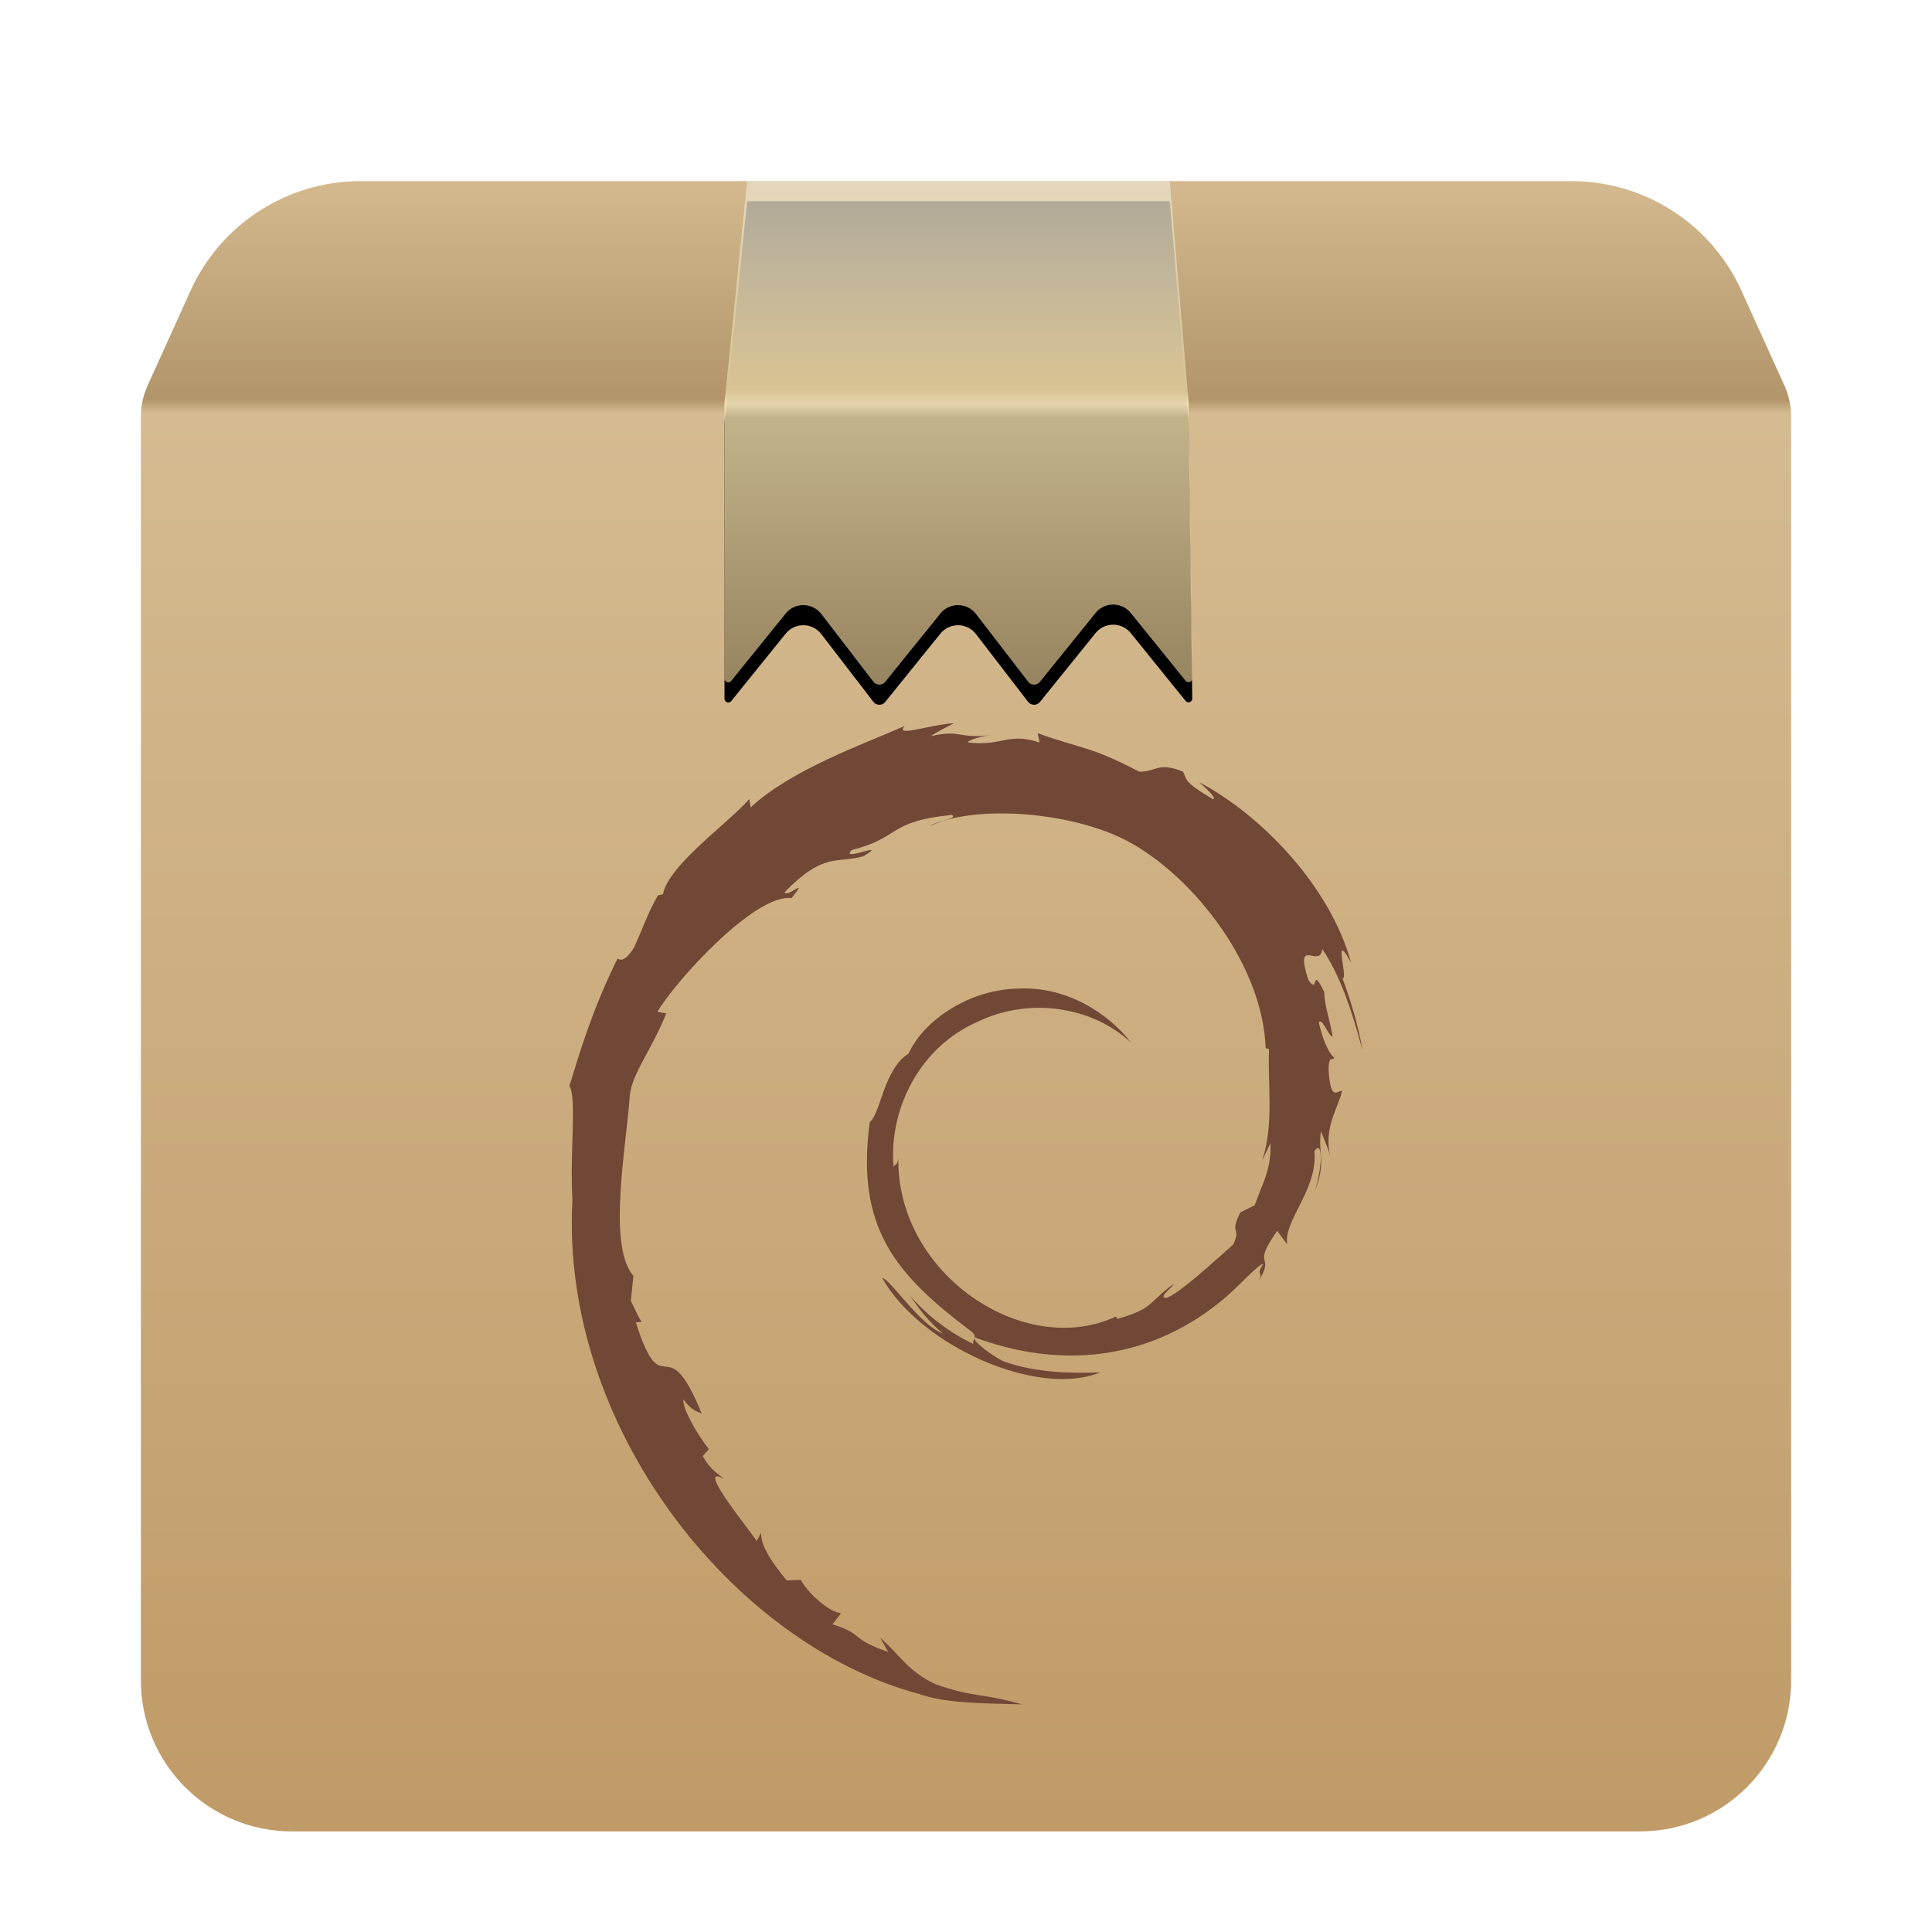 <svg xmlns="http://www.w3.org/2000/svg" xmlns:xlink="http://www.w3.org/1999/xlink" width="96" height="96" viewBox="0 0 96 96">
  <defs>
    <filter id="gnome-mime-application-x-deb-a" width="129.3%" height="129.3%" x="-14.6%" y="-14.6%" filterUnits="objectBoundingBox">
      <feOffset dy="2" in="SourceAlpha" result="shadowOffsetOuter1"/>
      <feGaussianBlur in="shadowOffsetOuter1" result="shadowBlurOuter1" stdDeviation="2"/>
      <feColorMatrix in="shadowBlurOuter1" result="shadowMatrixOuter1" values="0 0 0 0 0   0 0 0 0 0   0 0 0 0 0  0 0 0 0.2 0"/>
      <feMerge>
        <feMergeNode in="shadowMatrixOuter1"/>
        <feMergeNode in="SourceGraphic"/>
      </feMerge>
    </filter>
    <linearGradient id="gnome-mime-application-x-deb-b" x1="50%" x2="50%" y1="0%" y2="100%">
      <stop offset="0%" stop-color="#D3B88D"/>
      <stop offset="12.908%" stop-color="#B2956B"/>
      <stop offset="13.678%" stop-color="#D5BB91"/>
      <stop offset="100%" stop-color="#C09B68"/>
    </linearGradient>
    <path id="gnome-mime-application-x-deb-c" d="M0.334,10.159 L2.466,5.448 C3.968,2.131 7.272,6.6886598e-16 10.913,0 L71.087,0 C74.728,-8.41176243e-15 78.032,2.131 79.534,5.448 L81.666,10.159 C81.886,10.645 82,11.172 82,11.706 L82,74.5 C82,78.642 78.642,82 74.5,82 L7.5,82 C3.358,82 5.07265313e-16,78.642 0,74.5 L0,11.706 C2.3623447e-15,11.172 0.114,10.645 0.334,10.159 Z"/>
    <linearGradient id="gnome-mime-application-x-deb-f" x1="50%" x2="50%" y1="0%" y2="100%">
      <stop offset="0%" stop-color="#EAE2CD" stop-opacity=".74"/>
      <stop offset="41.504%" stop-color="#D9C392"/>
      <stop offset="44.246%" stop-color="#F8E6BB" stop-opacity=".925"/>
      <stop offset="46.933%" stop-color="#EAD8A7" stop-opacity=".829"/>
      <stop offset="100%" stop-color="#FCDCA0" stop-opacity=".596"/>
    </linearGradient>
    <path id="gnome-mime-application-x-deb-e" d="M30.125,0 L29,11 L29,24.719 C29,24.823 29.084,24.907 29.188,24.907 C29.244,24.907 29.298,24.881 29.333,24.837 L32.041,21.485 C32.431,21.002 33.139,20.927 33.623,21.317 C33.692,21.373 33.754,21.436 33.808,21.506 L36.397,24.873 C36.524,25.037 36.759,25.068 36.923,24.942 C36.947,24.924 36.968,24.903 36.986,24.88 L39.728,21.485 C40.119,21.002 40.827,20.927 41.31,21.317 C41.379,21.373 41.441,21.436 41.495,21.506 L44.085,24.873 C44.211,25.037 44.447,25.068 44.611,24.942 C44.634,24.924 44.655,24.903 44.674,24.88 L47.437,21.459 C47.828,20.975 48.536,20.9 49.019,21.29 C49.081,21.34 49.138,21.397 49.188,21.459 L51.91,24.828 C51.975,24.909 52.093,24.922 52.173,24.857 C52.218,24.82 52.244,24.766 52.243,24.708 L52.062,11 L52.062,11 L51.125,0 L30.125,0 Z"/>
    <filter id="gnome-mime-application-x-deb-d" width="104.3%" height="107%" x="-2.2%" y="-2%" filterUnits="objectBoundingBox">
      <feOffset dy="1" in="SourceAlpha" result="shadowOffsetOuter1"/>
      <feColorMatrix in="shadowOffsetOuter1" values="0 0 0 0 0   0 0 0 0 0   0 0 0 0 0  0 0 0 0.08 0"/>
    </filter>
  </defs>
  <g fill="none" fill-rule="evenodd" filter="url(#gnome-mime-application-x-deb-a)" transform="translate(7 7)">
    <use fill="url(#gnome-mime-application-x-deb-b)" xlink:href="#gnome-mime-application-x-deb-c"/>
    <path fill="#714736" fill-rule="nonzero" d="M56.127,47.803 L55.716,48.669 C56.325,46.841 55.974,44.85 56.059,43.128 L55.89,43.083 C55.741,38.753 51.973,34.15 48.621,32.592 C45.73,31.267 41.282,31.038 39.227,32.038 C39.51,31.789 40.637,31.685 40.297,31.493 C37.079,31.811 37.798,32.608 35.331,33.234 C34.655,33.883 37.306,32.713 35.88,33.554 C34.556,33.918 33.94,33.326 31.979,35.342 C32.154,35.622 33.224,34.512 32.331,35.626 C30.488,35.4 26.51,39.816 25.665,41.279 L26.107,41.355 C25.382,43.161 24.427,44.312 24.299,45.394 C24.111,48.053 23.176,52.904 24.473,54.394 L24.347,55.638 C24.525,55.991 24.66,56.35 24.881,56.683 L24.593,56.706 C25.958,60.986 26.059,56.785 27.862,61.23 C27.6,61.142 27.336,61.047 26.955,60.536 C26.909,60.926 27.51,62.096 28.223,63.009 L27.921,63.351 C28.319,64.07 28.685,64.227 28.961,64.476 C27.477,63.672 30.337,67.128 30.595,67.569 L30.823,67.165 C30.79,67.746 31.242,68.496 32.089,69.533 L32.795,69.506 C33.085,70.078 34.148,71.108 34.793,71.157 L34.364,71.713 C35.983,72.222 35.15,72.388 37.139,73.088 L36.738,72.383 C37.752,73.258 38.066,74.022 39.498,74.693 C41.483,75.381 41.746,75.108 43.783,75.688 C42.056,75.64 40.026,75.657 38.661,75.171 C29.345,72.664 20.822,61.805 21.445,50.619 C21.302,48.354 21.672,45.525 21.293,44.961 C21.825,43.237 22.442,41.137 23.683,38.637 C23.593,38.469 23.888,39.126 24.518,38.057 C24.901,37.223 25.214,36.303 25.695,35.491 L25.943,35.434 C26.192,34 29.308,31.803 30.235,30.698 L30.298,31.12 C32.322,29.235 35.928,27.971 37.958,27.07 C37.425,27.657 39.152,27.013 40.397,26.938 C40.004,27.155 39.614,27.326 39.247,27.582 C40.74,27.228 40.669,27.728 42.196,27.527 C41.66,27.604 41.009,27.816 41.113,27.896 C42.819,28.092 43.079,27.372 44.658,27.895 L44.558,27.431 C46.752,28.217 47.211,28.084 49.594,29.34 C50.43,29.381 50.514,28.828 51.777,29.339 C52,29.727 51.727,29.799 53.28,30.717 C53.452,30.648 52.97,30.213 52.589,29.866 C55.71,31.523 59.101,35.057 60.136,38.838 C59.166,37.064 60.036,39.743 59.703,39.603 C60.135,40.76 60.488,41.956 60.707,43.191 C60.42,42.178 59.796,39.734 58.701,38.157 C58.611,39.175 57.288,37.455 58.012,39.695 C58.562,40.488 58.123,38.89 58.802,40.3 C58.813,40.97 59.07,41.636 59.22,42.509 C58.987,42.471 58.701,41.544 58.532,41.802 C58.767,42.9 59.154,43.473 59.301,43.558 C59.226,43.742 59.03,43.386 59.016,44.133 C59.107,45.853 59.501,45.127 59.688,45.209 C59.499,46.056 58.737,47.051 59.114,48.507 C59.006,48.066 58.794,47.622 58.634,47.204 C58.486,48.447 58.911,48.69 58.333,50.196 C58.75,48.838 58.705,47.612 58.312,48.202 C58.486,50.133 56.774,51.615 56.96,52.837 L56.463,52.156 C55.115,54.097 56.431,53.225 55.515,54.696 C55.851,54.118 55.338,54.458 55.776,53.803 C55.485,53.82 54.479,55.032 53.557,55.746 C49.938,58.629 45.617,59.006 41.433,57.454 C41.27,57.586 42.179,58.294 42.85,58.637 C44.444,59.222 46.246,59.245 47.665,59.193 C44.598,60.468 38.745,57.9 36.83,54.492 C37.262,54.586 38.746,56.888 39.858,57.261 C39.201,56.738 38.693,56.073 38.222,55.388 C39.11,56.402 40.188,57.229 41.366,57.777 C41.291,57.493 41.691,57.436 41.135,57.062 C37.588,54.361 35.492,52.066 36.22,46.752 C36.76,46.346 36.905,44.129 38.145,43.353 C38.901,41.692 41.168,40.163 43.591,40.124 C46.062,39.99 48.149,41.436 49.197,42.801 C47.29,41.032 44.166,40.495 41.501,41.805 C38.777,43.024 37.162,46.005 37.397,48.973 C37.498,48.826 37.589,48.917 37.637,48.551 C37.554,54.321 43.894,58.55 48.458,56.415 L48.512,56.536 C50.364,56.033 50.125,55.619 51.335,54.794 C51.241,54.987 50.52,55.482 50.95,55.491 C51.538,55.336 53.376,53.636 54.281,52.837 C54.696,51.948 54.059,52.356 54.639,51.238 L55.347,50.888 C55.741,49.757 56.177,49.118 56.127,47.803 Z"/>
    <use fill="#000" filter="url(#gnome-mime-application-x-deb-d)" xlink:href="#gnome-mime-application-x-deb-e"/>
    <use fill="url(#gnome-mime-application-x-deb-f)" xlink:href="#gnome-mime-application-x-deb-e"/>
  </g>
</svg>
